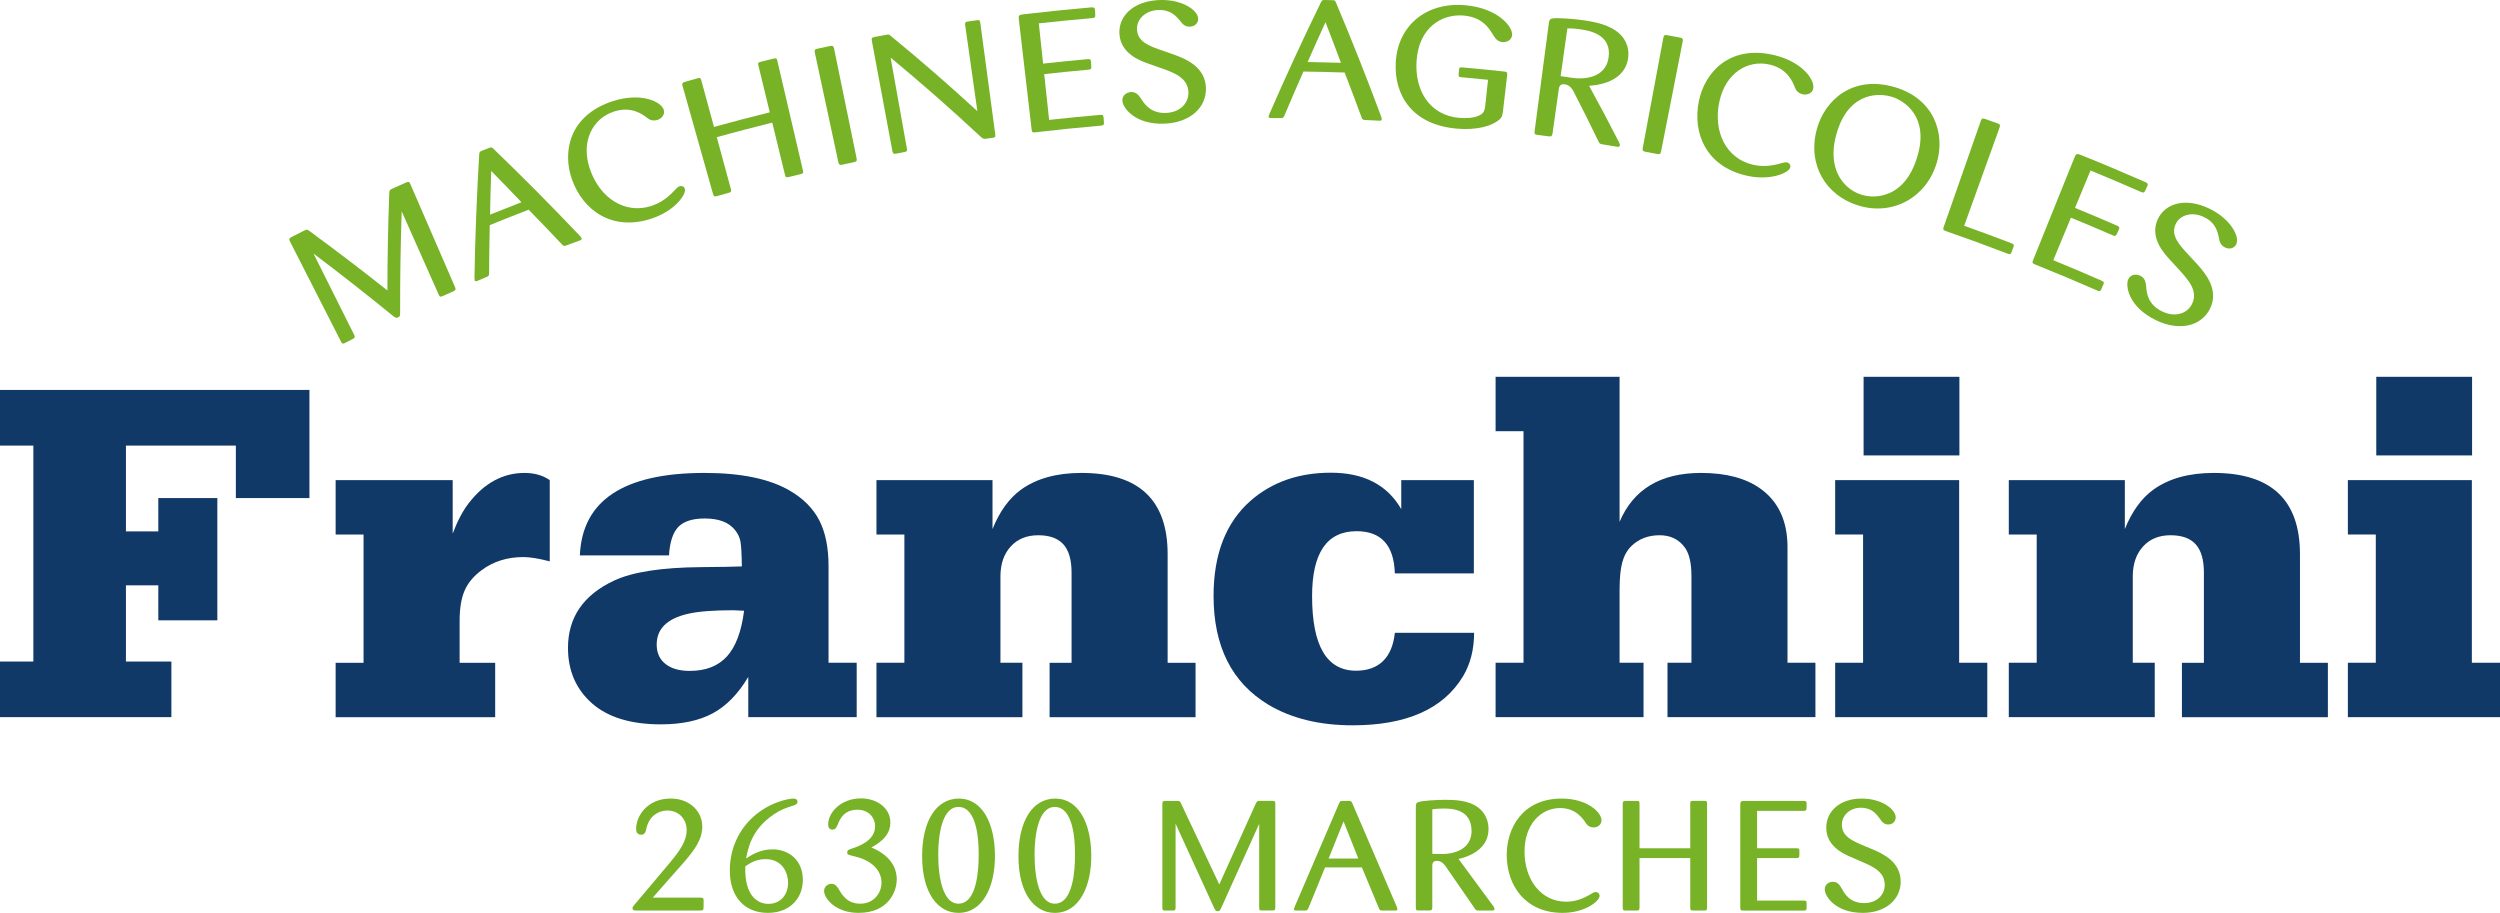 <?xml version="1.0" encoding="utf-8"?>
<!-- Generator: Adobe Illustrator 28.0.0, SVG Export Plug-In . SVG Version: 6.00 Build 0)  -->
<svg version="1.1" id="Calque_1" xmlns="http://www.w3.org/2000/svg" xmlns:xlink="http://www.w3.org/1999/xlink" x="0px" y="0px"
	 viewBox="0 0 882.96 322.41" style="enable-background:new 0 0 882.96 322.41;" xml:space="preserve">
<style type="text/css">
	.st0{fill:#113967;}
	.st1{fill:#77B227;}
</style>
<g>
	<path class="st0" d="M44.48,187.68h11.43v-11.77h20.85v43.17H55.91v-12.36H44.48v26.92h16.05v19.64H0v-19.64h11.78v-76.27H0v-19.64
		h109.29v38.18H83.3v-18.54H44.48V187.68z"/>
	<path class="st0" d="M159.88,188.45c1.69-4.46,3.58-8.04,5.67-10.75c5.52-7.11,12.09-10.67,19.71-10.67c3.49,0,6.45,0.85,8.9,2.54
		v28.7c-3.84-1.02-6.95-1.52-9.33-1.52c-5.64,0-10.53,1.52-14.65,4.57c-2.85,2.09-4.87,4.49-6.06,7.2
		c-1.19,2.71-1.79,6.29-1.79,10.75v14.81h12.56v19.22h-56.35v-19.22h9.86v-45.29h-9.86v-19.21h41.34V188.45z"/>
	<path class="st0" d="M204.8,196.15c0.81-19.41,15.5-29.12,44.05-29.12c12.91,0,22.94,2.09,30.09,6.26
		c4.77,2.77,8.24,6.26,10.42,10.5c2.18,4.23,3.27,9.65,3.27,16.25v34.03h9.94v19.22h-38.29v-14.22
		c-3.55,5.98-7.73,10.27-12.56,12.87c-4.83,2.59-10.93,3.89-18.32,3.89c-10.53,0-18.61-2.45-24.25-7.36
		c-5.7-5.02-8.55-11.57-8.55-19.64c0-10.78,5.44-18.71,16.31-23.79c6.57-3.05,16.83-4.63,30.79-4.74
		c7.15-0.06,11.92-0.14,14.31-0.25c-0.06-4.35-0.22-7.25-0.48-8.72c-0.26-1.47-0.89-2.82-1.88-4.06c-2.15-2.76-5.73-4.15-10.73-4.15
		c-4.3,0-7.41,0.99-9.33,2.96c-1.92,1.98-3.02,5.33-3.31,10.07H204.8z M262.8,215.7c-1.86-0.11-3.17-0.17-3.92-0.17
		c-7.04,0-12.36,0.42-15.96,1.27c-7.33,1.69-10.99,5.3-10.99,10.84c0,2.93,1.03,5.22,3.1,6.86c2.06,1.64,4.93,2.45,8.59,2.45
		c5.64,0,10.02-1.71,13.13-5.12C259.85,228.41,261.87,223.04,262.8,215.7z"/>
	<path class="st0" d="M350.55,186.84c2.5-6.21,5.84-10.83,10.03-13.88c5.46-3.95,12.59-5.93,21.37-5.93
		c20.29,0,30.44,9.57,30.44,28.7v38.35h9.86v19.22H370.7v-19.22h7.76v-31.83c0-4.51-0.96-7.84-2.88-9.99
		c-1.92-2.14-4.88-3.22-8.9-3.22c-4.07,0-7.31,1.33-9.72,3.98c-2.41,2.65-3.62,6.18-3.62,10.58v30.47h7.76v19.22h-51.55v-19.22h9.86
		v-45.29h-9.86v-19.21h40.99V186.84z"/>
	<path class="st0" d="M520.63,223.49c0,5.87-1.31,11-3.93,15.41c-6.98,11.51-19.97,17.27-38.99,17.27c-11.69,0-21.6-2.43-29.74-7.28
		c-12.91-7.79-19.36-20.6-19.36-38.43c0-14.73,4.36-25.93,13.08-33.61c7.56-6.6,17.01-9.9,28.35-9.9c11.63,0,19.92,4.29,24.86,12.87
		v-10.24h25.64v32.93h-27.91c-0.29-9.93-4.8-14.9-13.52-14.9c-10.47,0-15.7,7.65-15.7,22.94c0,17.55,5.17,26.33,15.53,26.33
		c4.01,0,7.18-1.13,9.51-3.39c2.32-2.26,3.72-5.59,4.19-9.99H520.63z"/>
	<path class="st0" d="M572.01,184.3c4.88-11.51,14.48-17.27,28.78-17.27c8.84,0,15.84,1.86,21.02,5.59
		c6.34,4.57,9.51,11.46,9.51,20.65v40.8h9.86v19.22h-52.25v-19.22h8.46v-30.64c0-4.57-0.78-7.93-2.35-10.07
		c-2.09-2.88-5.06-4.32-8.9-4.32c-3.95,0-7.24,1.24-9.86,3.72c-1.57,1.52-2.67,3.46-3.31,5.8c-0.64,2.34-0.96,5.63-0.96,9.86v25.65
		h8.46v19.22h-52.25v-19.22h9.86V152.3h-9.86v-19.22h43.79V184.3z"/>
	<path class="st0" d="M691.94,169.57v64.5h9.94v19.22h-53.73v-19.22h9.86v-45.29h-9.86v-19.21H691.94z M658.19,133.08h33.84v27.77
		h-33.84V133.08z"/>
	<path class="st0" d="M750.47,186.84c2.5-6.21,5.84-10.83,10.03-13.88c5.46-3.95,12.59-5.93,21.37-5.93
		c20.29,0,30.44,9.57,30.44,28.7v38.35h9.86v19.22h-51.55v-19.22h7.76v-31.83c0-4.51-0.96-7.84-2.88-9.99
		c-1.92-2.14-4.88-3.22-8.9-3.22c-4.07,0-7.31,1.33-9.72,3.98c-2.41,2.65-3.62,6.18-3.62,10.58v30.47h7.76v19.22h-51.55v-19.22h9.86
		v-45.29h-9.86v-19.21h40.99V186.84z"/>
	<path class="st0" d="M873.02,169.57v64.5h9.94v19.22h-53.73v-19.22h9.86v-45.29h-9.86v-19.21H873.02z M839.26,133.08h33.84v27.77
		h-33.84V133.08z"/>
</g>
<g>
	<path class="st1" d="M141.88,74.67c-0.41,11.89-0.59,23.75-0.56,35.56c-0.02,1.39-0.03,1.53-0.7,1.85
		c-0.73,0.35-0.98,0.14-1.93-0.59c-9.14-7.46-18.47-14.78-27.97-21.94c4.79,9.57,9.58,19.14,14.37,28.71
		c0.45,0.9,0.11,1.14-0.61,1.51c-0.99,0.5-1.98,1-2.96,1.51c-0.6,0.17-0.77-0.01-1.11-0.69c-6-11.77-12-23.55-18-35.32
		c-0.4-0.79-0.32-1.11,0.64-1.6c1.45-0.74,2.9-1.48,4.35-2.21c0.96-0.48,1.21-0.47,2.04,0.24c9.3,6.82,18.44,13.78,27.39,20.89
		c0.01-11.35,0.22-22.75,0.64-34.18c0.08-1.21,0.1-1.35,1.21-1.84c1.5-0.67,3-1.34,4.5-2c0.92-0.4,1.31-0.57,1.71,0.35
		c5.29,12.2,10.58,24.39,15.87,36.59c0.29,0.84,0.15,1.03-0.83,1.47c-1.15,0.51-2.3,1.02-3.45,1.53c-0.98,0.44-1.16,0.39-1.57-0.53
		C150.55,94.19,146.21,84.43,141.88,74.67z"/>
	<path class="st1" d="M186.72,74.07c-4.59,1.76-9.17,3.57-13.74,5.43c-0.13,5.65-0.21,11.29-0.24,16.92c-0.01,1.03-0.2,1.11-1,1.45
		c-0.97,0.41-1.94,0.82-2.91,1.23c-0.44,0.19-0.99,0.42-1.2-0.07c-0.02-0.06-0.01-0.9-0.06-1.01c0.25-14.43,0.81-28.91,1.68-43.44
		c0.05-0.85,0.2-1.04,0.93-1.33c0.95-0.37,1.9-0.75,2.84-1.12c0.49-0.13,0.64-0.12,1.2,0.36c10.48,10.1,20.68,20.38,30.6,30.84
		c0.25,0.29,0.47,0.52,0.57,0.81c0.18,0.5-0.2,0.64-0.7,0.82c-1.45,0.53-2.9,1.06-4.34,1.6c-1.07,0.4-1.19,0.44-1.88-0.25
		C194.6,82.2,190.68,78.12,186.72,74.07z M184.17,71.42c-3.53-3.71-7.09-7.39-10.68-11.05c-0.18,5.15-0.32,10.3-0.42,15.44
		C176.76,74.32,180.46,72.86,184.17,71.42z"/>
	<path class="st1" d="M216.92,39.37c-7.74,2.5-11.88,10.73-8.56,20.38c3.58,10.39,12.5,15.93,21.6,13.02
		c3.32-1.07,5.84-2.91,8.18-5.42c0.91-0.96,1.27-1.38,1.92-1.58c0.78-0.23,1.59,0.14,1.82,0.94c0.58,2-3.67,7.89-11.91,10.54
		c-13.78,4.47-24.06-2.91-27.96-13.89c-3.37-9.47-1.21-22.54,14.41-27.63c10-3.21,17.17,0.15,18.02,3.1c0.47,1.59-0.7,3.06-2.3,3.54
		c-0.87,0.26-2.07,0.38-3.38-0.58C227.06,40.46,223.1,37.38,216.92,39.37z"/>
	<path class="st1" d="M272.75,43.31c-6.55,1.62-13.08,3.33-19.6,5.13c1.66,6.09,3.31,12.18,4.97,18.27
		c0.28,1.03-0.03,1.18-0.93,1.43c-1.31,0.36-2.61,0.73-3.91,1.1c-0.83,0.24-1.19,0.21-1.46-0.76c-3.6-12.76-7.19-25.51-10.79-38.27
		c-0.21-0.74,0-1.05,0.95-1.32c1.38-0.39,2.76-0.78,4.14-1.17c0.94-0.32,1.31-0.3,1.56,0.62c1.5,5.5,2.99,10.99,4.49,16.49
		c6.55-1.81,13.11-3.53,19.7-5.16c-1.33-5.48-2.66-10.96-3.99-16.44c-0.21-0.86-0.29-1.21,0.95-1.46c1.39-0.34,2.78-0.68,4.17-1.01
		c1.03-0.25,1.3-0.31,1.53,0.67c3.03,12.96,6.05,25.93,9.08,38.89c0.22,0.92-0.17,1.02-1.01,1.22c-1.32,0.32-2.63,0.63-3.94,0.96
		c-1.03,0.25-1.21,0.12-1.43-0.81C275.73,55.58,274.24,49.44,272.75,43.31z"/>
	<path class="st1" d="M302.53,55.87c0.22,1.05-0.09,1.23-1.06,1.44c-1.3,0.28-2.6,0.55-3.9,0.84c-0.78,0.17-1.26,0.16-1.48-0.89
		c-2.77-12.88-5.53-25.76-8.3-38.64c-0.2-0.93,0.01-1.28,1.06-1.45c1.37-0.3,2.75-0.59,4.12-0.88c0.96-0.2,1.4-0.17,1.59,0.76
		C297.22,29.97,299.88,42.92,302.53,55.87z"/>
	<path class="st1" d="M345.19,39.26c-1.43-10.13-2.86-20.25-4.3-30.38c-0.11-0.76,0-1.02,0.54-1.22c1.2-0.17,2.41-0.35,3.61-0.52
		c0.9-0.12,1.07,0.09,1.18,0.91c1.76,13.14,3.53,26.27,5.29,39.41c0.13,1-0.12,1.09-0.97,1.21c-0.83,0.12-1.66,0.23-2.49,0.35
		c-0.66,0.04-0.88-0.05-1.56-0.61c-10.27-9.58-20.92-18.94-31.94-28.06c1.91,10.69,3.83,21.38,5.74,32.07c0.12,0.64,0.11,1-0.4,1.16
		c-0.12,0.08-2.27,0.48-3.38,0.69c-0.91,0.17-1.16-0.08-1.32-0.9c-2.42-12.99-4.85-25.98-7.27-38.97c-0.17-0.93,0-1.15,1.1-1.36
		c1.33-0.25,2.67-0.5,4-0.75c0.9-0.17,0.97-0.18,1.81,0.57C325.3,21.47,335.41,30.27,345.19,39.26z"/>
	<path class="st1" d="M368.8,26.18c0.58,5.39,1.15,10.78,1.73,16.17c5.96-0.66,11.92-1.25,17.88-1.76c0.86-0.07,1.26-0.11,1.34,0.84
		c0.05,0.63,0.1,1.26,0.15,1.9c0.07,0.89-0.39,0.98-1.18,1.05c-7.65,0.66-15.29,1.44-22.92,2.34c-0.99,0.12-1.32,0.1-1.44-0.9
		c-1.51-13.05-3.03-26.1-4.54-39.14c-0.12-1,0.04-1.44,1.23-1.58c8.07-0.95,16.16-1.78,24.26-2.48c0.77-0.06,1.33-0.05,1.4,0.78
		c0.06,0.77,0.17,2.07,0.11,2.25c-0.03,0.54-0.3,0.68-1.2,0.76c-6.25,0.54-12.49,1.15-18.73,1.84c0.51,4.74,1.01,9.48,1.52,14.22
		c5.17-0.57,10.34-1.09,15.52-1.56c0.75-0.07,1.29-0.11,1.37,0.77c0.07,0.77,0.18,2.13,0.13,2.31c-0.1,0.49-0.43,0.58-1.18,0.64
		C379.08,25.09,373.94,25.61,368.8,26.18z"/>
	<path class="st1" d="M415.12,19.47c3.48,1.3,10.59,4.07,10.8,11.62c0.18,7-5.68,12.1-14.24,12.56c-10.6,0.59-15.08-5.44-15.27-8
		c-0.13-1.9,1.4-3.02,2.95-3.13c1.94-0.13,2.83,1.12,3.64,2.31c1.12,1.78,3.4,5.36,8.96,5.05c4.9-0.26,7.9-3.47,7.77-7.32
		c-0.19-5.1-4.92-6.87-10.26-8.71c-1.25-0.45-2.5-0.89-3.75-1.33c-2.77-0.97-9.84-3.39-10.35-10.43
		c-0.46-6.32,4.8-11.57,13.71-12.06c8.35-0.45,14.02,3.59,14.1,6.55c0.05,1.54-1.16,2.77-2.89,2.84c-1.73,0.07-2.6-0.9-3.4-1.94
		c-1.46-1.77-3.52-4.18-7.98-3.94c-4.61,0.25-7.56,3.49-7.34,6.92c0.28,4.56,4.64,5.93,9.93,7.73
		C412.71,18.63,413.92,19.05,415.12,19.47z"/>
	<path class="st1" d="M474.9,25.61c-4.85-0.16-9.7-0.27-14.55-0.34c-2.28,5.15-4.51,10.32-6.7,15.49c-0.4,0.95-0.6,0.95-1.46,0.94
		c-1.04,0-2.07,0-3.11,0c-0.46,0-1.06,0.01-1.06-0.53c0-0.06,0.33-0.83,0.33-0.95c5.74-13.19,11.79-26.32,18.16-39.36
		c0.37-0.76,0.58-0.88,1.35-0.86c1,0.02,2.01,0.05,3.01,0.07c0.49,0.07,0.63,0.14,0.96,0.8c5.64,13.38,10.96,26.81,15.97,40.3
		c0.11,0.36,0.23,0.66,0.21,0.96c-0.03,0.53-0.43,0.51-0.96,0.49c-1.52-0.08-3.04-0.15-4.56-0.22c-1.12-0.05-1.26-0.06-1.61-0.96
		C478.94,36.16,476.94,30.88,474.9,25.61z M473.6,22.18c-1.78-4.79-3.6-9.56-5.46-14.34c-2.14,4.68-4.24,9.37-6.3,14.06
		C465.76,21.97,469.68,22.06,473.6,22.18z"/>
	<path class="st1" d="M525.55,28.18c-3.06-0.31-6.12-0.6-9.19-0.88c-1.08-0.1-1.28-0.17-1.18-1.23c0.06-0.61,0.11-1.22,0.17-1.83
		c0.18-0.52,0.66-0.48,1.34-0.42c4.84,0.43,9.68,0.91,14.52,1.44c1.23,0.08,1.17,0.55,1.08,1.37c-0.48,4.13-0.95,8.25-1.43,12.38
		c-0.3,2.06-0.33,2.29-1.24,3.15c-2.48,2.3-7.92,3.91-15.1,3.27c-15.88-1.38-22.21-11.95-21.56-23.47
		c0.72-12.78,10.59-21.33,24.57-20.11c11.64,1.04,16.87,7.72,16.52,10.59c-0.2,1.77-1.97,2.59-3.48,2.42
		c-1.79-0.19-2.5-1.33-3.75-3.37c-1.2-1.85-3.57-5.44-9.83-5.99c-7.82-0.69-15.88,4.25-16.68,15.97
		c-0.72,10.55,4.61,19.24,15.1,20.17c2.45,0.22,5.21,0.01,6.98-0.83c1.83-0.83,2.03-2.06,2.23-3.95
		C524.94,33.97,525.24,31.07,525.55,28.18z"/>
	<path class="st1" d="M547.03,8.19c0.16-1.24,0.41-1.51,1.35-1.68c1.59-0.28,7.28,0.12,10.9,0.65c3.82,0.54,9.58,1.6,12.93,4.97
		c0.62,0.58,3.65,3.61,2.75,8.81c-0.96,5.56-5.99,8.84-13.72,9.35c3.64,6.63,7.17,13.29,10.58,19.97c0.19,0.45,0.34,0.78,0.28,1.13
		c-0.1,0.59-0.76,0.47-1.15,0.41c-1.57-0.27-3.15-0.53-4.72-0.78c-1.24-0.2-1.25-0.2-1.75-1.24c-2.8-5.8-5.69-11.58-8.65-17.34
		c-0.48-0.91-1.36-2.41-3.19-2.67c-1.89-0.26-2.03,1.22-2.12,1.86c-0.73,5.15-1.45,10.3-2.18,15.45c-0.14,1-0.44,1.2-1.42,1.07
		c-1.27-0.17-2.54-0.34-3.82-0.5c-0.92-0.12-1.24-0.22-1.12-1.16C543.66,33.73,545.35,20.96,547.03,8.19z M551.19,26.88
		c3.92,0.6,4.39,0.68,5.42,0.76c5.95,0.38,10.61-1.82,11.48-7.09c1.4-8.5-7.06-9.8-10.04-10.21c-2.01-0.29-3.07-0.31-4.48-0.33
		C552.77,15.63,551.98,21.25,551.19,26.88z"/>
	<path class="st1" d="M586.68,53.44c-0.21,1.05-0.56,1.1-1.54,0.91c-1.31-0.25-2.61-0.49-3.92-0.73c-0.78-0.15-1.22-0.34-1.02-1.39
		c2.42-12.95,4.84-25.9,7.26-38.85c0.17-0.93,0.51-1.17,1.53-0.92c1.38,0.25,2.77,0.51,4.15,0.78c0.97,0.18,1.36,0.38,1.18,1.31
		C591.77,27.5,589.23,40.47,586.68,53.44z"/>
	<path class="st1" d="M625.09,22.82c-7.9-1.86-15.66,3.04-17.82,13.01c-2.32,10.74,2.41,20.09,11.69,22.31
		c3.39,0.81,6.49,0.54,9.79-0.4c1.27-0.35,1.8-0.52,2.46-0.36c0.78,0.2,1.29,0.94,1.08,1.75c-0.54,2.01-7.23,4.85-15.63,2.86
		c-14.06-3.3-18.98-14.92-16.63-26.34c2.02-9.85,10.59-19.93,26.54-16.2c10.19,2.42,14.6,9.01,13.8,11.98
		c-0.43,1.61-2.18,2.25-3.8,1.84c-0.88-0.22-1.97-0.74-2.59-2.25C633.19,28.99,631.4,24.31,625.09,22.82z"/>
	<path class="st1" d="M656.56,72.65c-11.67-3.48-18.25-14.39-14.92-26.9c2.71-10.18,12.51-19.43,27.67-14.94
		c13.92,4.18,17.63,16.39,14.83,26.32C680.61,69.6,668.72,76.28,656.56,72.65z M668,34.14c-2.16-0.64-4.48-0.77-6.65-0.41
		c-7.13,1.28-10.88,6.98-12.73,13.55c-0.63,2.23-0.97,4.23-1.03,6.18c-0.35,8.09,4.26,13.64,10.04,15.37
		c3.67,1.09,8.35,0.73,12.35-2.17c4.47-3.26,6.32-8.45,7.26-11.58C681.22,41.62,673.09,35.63,668,34.14z"/>
	<path class="st1" d="M693.72,79.74c5.58,1.99,11.15,4.04,16.69,6.17c0.95,0.36,0.97,0.69,0.69,1.41c-0.28,0.72-0.56,1.44-0.84,2.16
		c-0.32,0.45-0.76,0.28-1.33,0.06c-7.21-2.77-14.46-5.42-21.74-7.94c-0.95-0.33-0.96-0.71-0.75-1.33
		c4.39-12.55,8.79-25.09,13.18-37.64c0.31-0.9,0.67-0.84,1.49-0.61c1.43,0.5,2.86,1,4.29,1.51c1.01,0.36,1.06,0.63,0.85,1.43
		C702.08,56.56,697.9,68.15,693.72,79.74z"/>
	<path class="st1" d="M731.41,76.88c-2.07,5.01-4.15,10.02-6.22,15.02c5.65,2.31,11.29,4.7,16.9,7.17c0.81,0.36,1.18,0.52,0.8,1.39
		c-0.26,0.58-0.52,1.16-0.77,1.74c-0.36,0.81-0.82,0.67-1.56,0.35c-7.19-3.16-14.43-6.19-21.69-9.1c-0.94-0.38-1.23-0.56-0.85-1.49
		c4.91-12.18,9.83-24.36,14.74-36.55c0.38-0.93,0.73-1.24,1.86-0.79c7.69,3.08,15.34,6.3,22.95,9.64c0.72,0.32,1.22,0.6,0.88,1.36
		c-0.31,0.7-0.85,1.9-0.98,2.03c-0.28,0.46-0.59,0.45-1.44,0.08c-5.87-2.58-11.77-5.08-17.7-7.51c-1.82,4.41-3.65,8.81-5.47,13.21
		c4.91,2.01,9.8,4.07,14.67,6.19c0.71,0.31,1.22,0.53,0.86,1.35c-0.31,0.71-0.86,1.95-1,2.09c-0.32,0.38-0.66,0.3-1.37-0.01
		C741.16,80.93,736.3,78.87,731.41,76.88z"/>
	<path class="st1" d="M776.31,93.64c2.52,2.86,7.61,8.79,4.17,15.51c-3.2,6.23-10.96,7.8-18.9,4c-9.84-4.69-10.97-12.16-9.92-14.5
		c0.79-1.73,2.72-1.96,4.16-1.3c1.82,0.83,2.01,2.37,2.17,3.81c0.16,2.11,0.48,6.36,5.65,8.83c4.55,2.18,8.8,0.85,10.53-2.6
		c2.28-4.57-1.14-8.45-5.07-12.68c-0.91-1-1.82-2-2.74-3c-2.03-2.22-7.23-7.8-4.3-14.22c2.63-5.77,9.88-7.8,18.15-3.85
		c7.75,3.71,10.93,10.05,9.58,12.68c-0.7,1.38-2.38,1.86-3.97,1.07c-1.59-0.79-1.91-2.07-2.14-3.37c-0.46-2.28-1.17-5.4-5.31-7.38
		c-4.27-2.04-8.49-0.65-9.94,2.47c-1.94,4.14,1.33,7.48,5.23,11.66C774.54,91.73,775.42,92.69,776.31,93.64z"/>
</g>
<g>
	<path class="st1" d="M230.53,317.03h16.71c0.97,0,1.27,0.11,1.27,0.99c0,0.99,0,2.8-0.06,2.96c-0.06,0.5-0.36,0.6-1.09,0.6h-22.64
		c-0.36,0-1.33,0.06-1.33-0.82c0-0.33,0.18-0.66,0.67-1.21l12.71-15.08c3.51-4.23,5.75-7.62,5.75-11.25c0-3.89-2.72-6.96-6.84-6.96
		c-3.03,0-6.23,1.81-7.32,6.03c-0.3,1.43-0.54,2.52-1.94,2.52c-0.18,0-1.76,0-1.76-1.97c0-4.77,4.06-10.81,12.17-10.81
		c6.78,0,11.2,4.5,11.2,9.93c0,4.88-3.33,8.83-5.99,12.01L230.53,317.03z"/>
	<path class="st1" d="M272.84,299.98c5.75,0,10.71,3.78,10.71,10.8c0,6.31-4.42,11.63-12.35,11.63c-8.17,0-13.44-5.59-13.44-14.97
		c0-6.64,2.42-13.16,7.39-18.1c6.23-6.2,13.8-7.3,14.95-7.3c1.09,0,1.57,0.44,1.57,1.15c0,0.82-0.91,1.15-1.63,1.37
		c-2.85,0.93-4.36,1.43-6.84,3.13c-7.81,5.27-9.08,12.18-9.68,15.52C265.15,302.11,268.3,299.98,272.84,299.98z M271.39,319.23
		c4.48,0,6.96-3.46,6.96-7.46c0-3.02-1.69-8.34-7.99-8.34c-3.51,0-5.75,1.59-7.14,2.58C262.91,316.65,267.76,319.23,271.39,319.23z"
		/>
	<path class="st1" d="M316.72,310.56c0,4.28-2.91,11.85-13.5,11.85c-8.17,0-12.17-5.16-12.17-7.74c0-1.48,1.27-2.52,2.6-2.52
		c1.33,0,2,0.99,2.48,1.7c1.15,2.08,3.03,5.32,7.69,5.32c4.78,0,7.51-3.73,7.51-7.46c0-0.88,0-7.07-9.75-9.32
		c-1.94-0.44-2.36-0.55-2.36-1.32c0-0.82,0.67-1.04,1.51-1.32c2.6-0.88,8.35-2.8,8.35-8.01c0-2.63-2-5.76-6.24-5.76
		c-4.78,0-6.23,3.4-6.84,4.94c-0.54,1.21-0.85,2.08-2,2.08c-1.15,0-1.51-0.88-1.51-1.81c0-4.17,4.42-9.21,11.62-9.21
		c5.87,0,10.35,3.62,10.35,8.5c0,3.95-2.66,6.69-6.72,8.83C315.75,302.61,316.72,307.93,316.72,310.56z"/>
	<path class="st1" d="M338.51,322.41c-7.26,0-12.83-6.97-12.83-20.02c0-12.23,4.84-20.35,13.01-20.35c7.93,0,12.59,8.23,12.71,19.86
		C351.53,312.92,347.23,322.41,338.51,322.41z M338.51,285c-6.17,0-7.14,11.19-7.14,16.67c0,4.72,0.48,8.89,1.63,12.23
		c1.03,2.85,2.66,5.26,5.51,5.26c6.66,0,7.14-12.4,7.14-17.22C345.72,296.25,344.93,285,338.51,285z"/>
	<path class="st1" d="M372.53,322.41c-7.26,0-12.83-6.97-12.83-20.02c0-12.23,4.84-20.35,13.01-20.35c7.93,0,12.59,8.23,12.71,19.86
		C385.54,312.92,381.24,322.41,372.53,322.41z M372.53,285c-6.17,0-7.14,11.19-7.14,16.67c0,4.72,0.48,8.89,1.63,12.23
		c1.03,2.85,2.66,5.26,5.51,5.26c6.66,0,7.14-12.4,7.14-17.22C379.73,296.25,378.95,285,372.53,285z"/>
	<path class="st1" d="M444.74,290.93l-13.38,29.62c-0.55,1.15-0.61,1.26-1.27,1.26c-0.73,0-0.85-0.28-1.33-1.26l-13.56-29.62v29.67
		c0,0.93-0.36,0.99-1.09,0.99h-2.97c-0.54-0.11-0.61-0.33-0.61-1.04v-36.64c0-0.82,0.18-1.04,1.09-1.04h4.12
		c0.91,0,1.09,0.11,1.45,1.04l13.44,28.46l12.83-28.41c0.48-0.99,0.54-1.1,1.57-1.1h4.18c0.85,0,1.21,0,1.21,0.93v36.85
		c-0.06,0.82-0.24,0.93-1.21,0.93h-3.39c-0.97,0-1.09-0.11-1.09-1.04V290.93z"/>
	<path class="st1" d="M481,306.34h-13.01l-5.87,14.37c-0.36,0.88-0.54,0.88-1.33,0.88h-2.84c-0.42,0-0.97,0-0.97-0.49
		c0-0.06,0.3-0.77,0.3-0.88l15.68-36.53c0.3-0.71,0.49-0.82,1.15-0.82h2.6c0.42,0.05,0.55,0.11,0.85,0.71l15.74,36.63
		c0.12,0.33,0.24,0.6,0.24,0.88c0,0.49-0.36,0.49-0.85,0.49h-4.18c-1.03,0-1.15,0-1.51-0.82L481,306.34z M479.73,303.21l-5.21-13.11
		l-5.27,13.11H479.73z"/>
	<path class="st1" d="M500.06,284.95c0-1.15,0.18-1.43,0.97-1.7c1.33-0.44,6.24-0.77,9.38-0.77c3.33,0,8.35,0.16,11.68,2.74
		c0.61,0.44,3.63,2.74,3.63,7.62c0,5.21-3.87,8.99-10.59,10.53l12.29,16.67c0.24,0.38,0.42,0.66,0.42,0.99
		c0,0.55-0.61,0.55-0.97,0.55h-4.36c-1.15,0-1.15,0-1.76-0.88l-10.11-14.64c-0.54-0.77-1.51-2.03-3.15-2.03
		c-1.69,0-1.63,1.37-1.63,1.97v14.42c0,0.93-0.24,1.15-1.15,1.15h-3.51c-0.85,0-1.15-0.06-1.15-0.93V284.95z M505.87,301.57
		c3.51,0.06,3.93,0.06,4.84,0c5.27-0.44,9.02-3.13,9.02-8.06c0-7.95-7.38-7.95-9.99-7.95c-1.76,0-2.66,0.11-3.87,0.28V301.57z"/>
	<path class="st1" d="M551.03,285.39c-6.96,0-12.59,5.92-12.59,15.36c0,10.15,5.99,17.71,14.65,17.71c3.15,0,5.81-0.93,8.47-2.52
		c1.03-0.6,1.45-0.88,2.06-0.88c0.73,0,1.33,0.55,1.33,1.32c0,1.92-5.21,6.03-13.07,6.03c-13.19,0-19.73-9.71-19.73-20.46
		c0-9.32,5.45-19.91,19.43-19.91c8.96,0,14.04,4.83,14.04,7.68c0,1.54-1.33,2.52-2.78,2.52c-0.79,0-1.82-0.22-2.66-1.43
		C559.08,289.17,556.6,285.39,551.03,285.39z"/>
	<path class="st1" d="M596.97,303.05h-17.92v17.5c0,0.99-0.3,1.04-1.15,1.04h-3.69c-0.79,0-1.09-0.11-1.09-1.04V283.8
		c0-0.72,0.24-0.93,1.09-0.93h3.69c0.85-0.06,1.15,0.05,1.15,0.93v15.79h17.92v-15.63c0-0.82,0-1.15,1.09-1.1h3.69
		c0.91,0,1.15,0,1.15,0.93v36.91c0,0.88-0.36,0.88-1.15,0.88h-3.69c-0.97,0-1.09-0.16-1.09-1.04V303.05z"/>
	<path class="st1" d="M620.57,303.05v15.03h16.34c0.79,0,1.15,0,1.15,0.88v1.76c0,0.82-0.42,0.88-1.15,0.88h-21.06
		c-0.91,0-1.21-0.06-1.21-0.99v-36.42c0-0.93,0.18-1.31,1.21-1.31h21.06c0.67,0,1.15,0.05,1.15,0.82c0,0.71,0,1.92-0.06,2.08
		c-0.06,0.49-0.3,0.6-1.09,0.6h-16.34v13.22h13.8c0.67,0,1.15,0,1.15,0.82c0,0.71,0,1.97-0.06,2.14c-0.12,0.44-0.42,0.49-1.09,0.49
		H620.57z"/>
	<path class="st1" d="M662.03,300.25c3.03,1.37,9.26,4.17,9.26,11.13c0,6.47-5.51,11.03-13.38,11.03c-9.75,0-13.44-5.92-13.44-8.28
		c0-1.75,1.45-2.69,2.85-2.69c1.76,0,2.48,1.21,3.15,2.36c0.91,1.7,2.78,5.16,7.87,5.16c4.48,0,7.32-2.85,7.32-6.42
		c0-4.72-4.18-6.53-8.84-8.5l-3.27-1.43c-2.42-1.04-8.54-3.73-8.54-10.26c0-5.87,4.84-10.31,12.53-10.31
		c7.2,0,11.99,3.89,11.99,6.64c0,1.43-1.09,2.52-2.6,2.52c-1.51,0-2.24-0.93-2.91-1.92c-1.21-1.7-2.9-4-6.78-4
		c-4,0-6.72,2.79-6.72,5.98c0,4.22,3.75,5.76,8.35,7.68L662.03,300.25z"/>
</g>
</svg>
